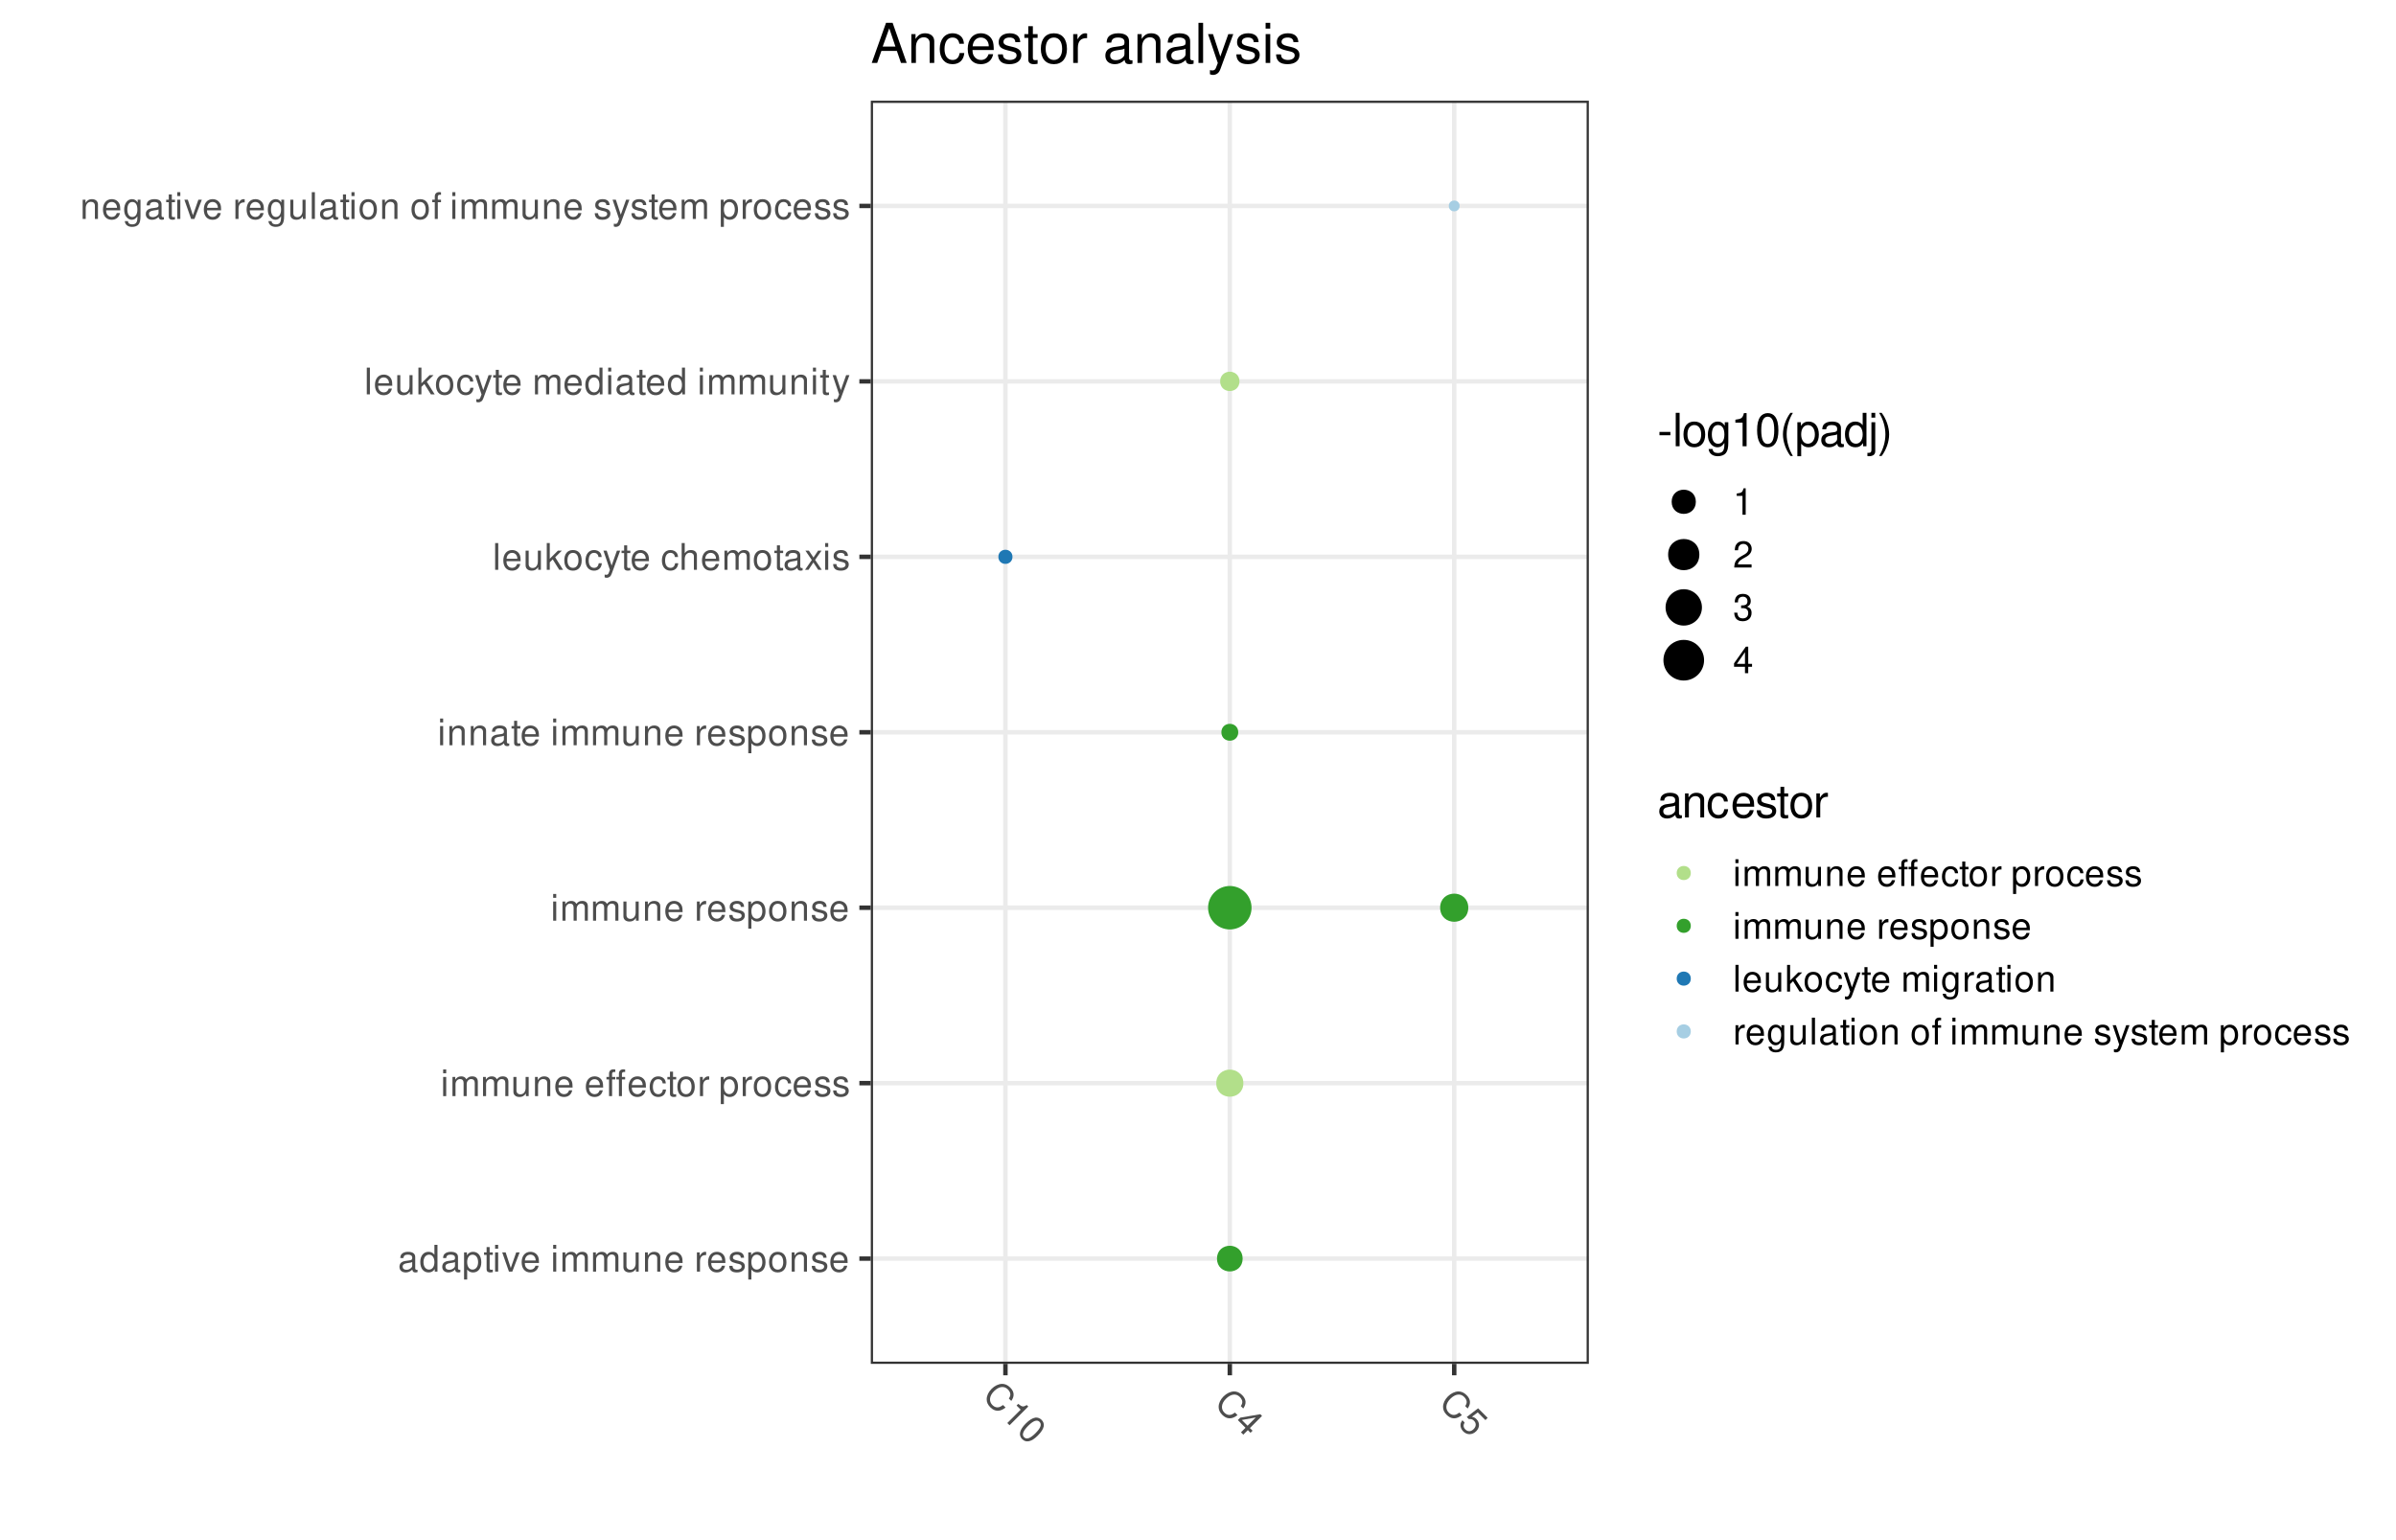 <?xml version="1.0" encoding="UTF-8"?>
<svg xmlns="http://www.w3.org/2000/svg" xmlns:xlink="http://www.w3.org/1999/xlink" width="784pt" height="504pt" viewBox="0 0 784 504" version="1.1">
<defs>
<g>
<symbol overflow="visible" id="glyph0-0">
<path style="stroke:none;" d=""/>
</symbol>
<symbol overflow="visible" id="glyph0-1">
<path style="stroke:none;" d="M 6.422 -0.594 C 6.312 -0.562 6.266 -0.562 6.203 -0.562 C 5.859 -0.562 5.656 -0.75 5.656 -1.062 L 5.656 -4.75 C 5.656 -5.875 4.844 -6.469 3.297 -6.469 C 2.375 -6.469 1.641 -6.203 1.219 -5.734 C 0.922 -5.406 0.797 -5.047 0.781 -4.422 L 1.781 -4.422 C 1.875 -5.203 2.328 -5.547 3.266 -5.547 C 4.172 -5.547 4.672 -5.203 4.672 -4.609 L 4.672 -4.344 C 4.656 -3.906 4.438 -3.75 3.625 -3.641 C 2.203 -3.469 1.984 -3.422 1.609 -3.266 C 0.875 -2.953 0.5 -2.406 0.5 -1.578 C 0.5 -0.438 1.297 0.281 2.562 0.281 C 3.359 0.281 4 0 4.703 -0.641 C 4.781 0 5.094 0.281 5.734 0.281 C 5.953 0.281 6.078 0.25 6.422 0.172 Z M 4.672 -1.984 C 4.672 -1.641 4.578 -1.438 4.266 -1.156 C 3.859 -0.797 3.375 -0.594 2.781 -0.594 C 2 -0.594 1.547 -0.969 1.547 -1.609 C 1.547 -2.266 1.984 -2.609 3.062 -2.766 C 4.125 -2.906 4.328 -2.953 4.672 -3.109 Z M 4.672 -1.984 "/>
</symbol>
<symbol overflow="visible" id="glyph0-2">
<path style="stroke:none;" d="M 5.938 -8.75 L 4.938 -8.75 L 4.938 -5.5 C 4.531 -6.125 3.859 -6.469 3.016 -6.469 C 1.375 -6.469 0.312 -5.156 0.312 -3.156 C 0.312 -1.031 1.344 0.281 3.047 0.281 C 3.906 0.281 4.516 -0.047 5.047 -0.828 L 5.047 0 L 5.938 0 Z M 3.188 -5.531 C 4.266 -5.531 4.938 -4.578 4.938 -3.078 C 4.938 -1.625 4.25 -0.656 3.188 -0.656 C 2.094 -0.656 1.359 -1.625 1.359 -3.094 C 1.359 -4.562 2.094 -5.531 3.188 -5.531 Z M 3.188 -5.531 "/>
</symbol>
<symbol overflow="visible" id="glyph0-3">
<path style="stroke:none;" d="M 0.641 2.609 L 1.656 2.609 L 1.656 -0.656 C 2.188 -0.016 2.766 0.281 3.594 0.281 C 5.219 0.281 6.281 -1.031 6.281 -3.031 C 6.281 -5.141 5.25 -6.469 3.578 -6.469 C 2.719 -6.469 2.047 -6.078 1.578 -5.344 L 1.578 -6.281 L 0.641 -6.281 Z M 3.406 -5.531 C 4.516 -5.531 5.234 -4.562 5.234 -3.062 C 5.234 -1.625 4.5 -0.656 3.406 -0.656 C 2.344 -0.656 1.656 -1.625 1.656 -3.094 C 1.656 -4.578 2.344 -5.531 3.406 -5.531 Z M 3.406 -5.531 "/>
</symbol>
<symbol overflow="visible" id="glyph0-4">
<path style="stroke:none;" d="M 3.047 -6.281 L 2.016 -6.281 L 2.016 -8.016 L 1.016 -8.016 L 1.016 -6.281 L 0.172 -6.281 L 0.172 -5.469 L 1.016 -5.469 L 1.016 -0.719 C 1.016 -0.078 1.453 0.281 2.234 0.281 C 2.5 0.281 2.719 0.25 3.047 0.188 L 3.047 -0.641 C 2.906 -0.609 2.766 -0.594 2.562 -0.594 C 2.141 -0.594 2.016 -0.719 2.016 -1.156 L 2.016 -5.469 L 3.047 -5.469 Z M 3.047 -6.281 "/>
</symbol>
<symbol overflow="visible" id="glyph0-5">
<path style="stroke:none;" d="M 1.797 -6.281 L 0.797 -6.281 L 0.797 0 L 1.797 0 Z M 1.797 -8.75 L 0.797 -8.75 L 0.797 -7.484 L 1.797 -7.484 Z M 1.797 -8.75 "/>
</symbol>
<symbol overflow="visible" id="glyph0-6">
<path style="stroke:none;" d="M 3.422 0 L 5.828 -6.281 L 4.703 -6.281 L 2.922 -1.188 L 1.25 -6.281 L 0.125 -6.281 L 2.328 0 Z M 3.422 0 "/>
</symbol>
<symbol overflow="visible" id="glyph0-7">
<path style="stroke:none;" d="M 6.156 -2.812 C 6.156 -3.766 6.078 -4.344 5.906 -4.812 C 5.5 -5.844 4.531 -6.469 3.359 -6.469 C 1.609 -6.469 0.484 -5.141 0.484 -3.062 C 0.484 -0.984 1.562 0.281 3.344 0.281 C 4.781 0.281 5.766 -0.547 6.031 -1.906 L 5.016 -1.906 C 4.734 -1.078 4.172 -0.641 3.375 -0.641 C 2.734 -0.641 2.203 -0.938 1.859 -1.469 C 1.625 -1.828 1.531 -2.188 1.531 -2.812 Z M 1.547 -3.625 C 1.625 -4.781 2.344 -5.547 3.344 -5.547 C 4.375 -5.547 5.078 -4.75 5.078 -3.625 Z M 1.547 -3.625 "/>
</symbol>
<symbol overflow="visible" id="glyph0-8">
<path style="stroke:none;" d=""/>
</symbol>
<symbol overflow="visible" id="glyph0-9">
<path style="stroke:none;" d="M 0.844 -6.281 L 0.844 0 L 1.844 0 L 1.844 -3.953 C 1.844 -4.859 2.516 -5.594 3.328 -5.594 C 4.062 -5.594 4.484 -5.141 4.484 -4.328 L 4.484 0 L 5.5 0 L 5.5 -3.953 C 5.5 -4.859 6.156 -5.594 6.969 -5.594 C 7.703 -5.594 8.141 -5.125 8.141 -4.328 L 8.141 0 L 9.141 0 L 9.141 -4.719 C 9.141 -5.844 8.5 -6.469 7.312 -6.469 C 6.484 -6.469 5.969 -6.219 5.391 -5.516 C 5.016 -6.188 4.516 -6.469 3.703 -6.469 C 2.859 -6.469 2.297 -6.156 1.766 -5.406 L 1.766 -6.281 Z M 0.844 -6.281 "/>
</symbol>
<symbol overflow="visible" id="glyph0-10">
<path style="stroke:none;" d="M 5.781 0 L 5.781 -6.281 L 4.781 -6.281 L 4.781 -2.719 C 4.781 -1.438 4.109 -0.594 3.078 -0.594 C 2.281 -0.594 1.781 -1.078 1.781 -1.844 L 1.781 -6.281 L 0.781 -6.281 L 0.781 -1.438 C 0.781 -0.391 1.562 0.281 2.781 0.281 C 3.703 0.281 4.297 -0.047 4.891 -0.875 L 4.891 0 Z M 5.781 0 "/>
</symbol>
<symbol overflow="visible" id="glyph0-11">
<path style="stroke:none;" d="M 0.844 -6.281 L 0.844 0 L 1.844 0 L 1.844 -3.469 C 1.844 -4.75 2.516 -5.594 3.547 -5.594 C 4.344 -5.594 4.844 -5.109 4.844 -4.359 L 4.844 0 L 5.844 0 L 5.844 -4.75 C 5.844 -5.797 5.062 -6.469 3.859 -6.469 C 2.922 -6.469 2.312 -6.109 1.766 -5.234 L 1.766 -6.281 Z M 0.844 -6.281 "/>
</symbol>
<symbol overflow="visible" id="glyph0-12">
<path style="stroke:none;" d="M 0.828 -6.281 L 0.828 0 L 1.844 0 L 1.844 -3.266 C 1.844 -4.781 2.469 -5.453 3.859 -5.406 L 3.859 -6.438 C 3.688 -6.453 3.594 -6.469 3.469 -6.469 C 2.812 -6.469 2.328 -6.078 1.75 -5.141 L 1.75 -6.281 Z M 0.828 -6.281 "/>
</symbol>
<symbol overflow="visible" id="glyph0-13">
<path style="stroke:none;" d="M 5.25 -4.531 C 5.25 -5.766 4.422 -6.469 2.969 -6.469 C 1.516 -6.469 0.562 -5.719 0.562 -4.547 C 0.562 -3.562 1.062 -3.094 2.562 -2.734 L 3.484 -2.516 C 4.188 -2.344 4.469 -2.094 4.469 -1.641 C 4.469 -1.047 3.875 -0.641 3 -0.641 C 2.453 -0.641 2 -0.797 1.75 -1.062 C 1.594 -1.25 1.531 -1.422 1.469 -1.875 L 0.406 -1.875 C 0.453 -0.422 1.266 0.281 2.922 0.281 C 4.5 0.281 5.516 -0.5 5.516 -1.719 C 5.516 -2.656 4.984 -3.172 3.734 -3.469 L 2.766 -3.703 C 1.953 -3.891 1.609 -4.156 1.609 -4.594 C 1.609 -5.188 2.125 -5.547 2.938 -5.547 C 3.75 -5.547 4.172 -5.203 4.203 -4.531 Z M 5.25 -4.531 "/>
</symbol>
<symbol overflow="visible" id="glyph0-14">
<path style="stroke:none;" d="M 3.266 -6.469 C 1.484 -6.469 0.438 -5.203 0.438 -3.094 C 0.438 -0.969 1.484 0.281 3.281 0.281 C 5.047 0.281 6.125 -0.984 6.125 -3.047 C 6.125 -5.234 5.094 -6.469 3.266 -6.469 Z M 3.281 -5.547 C 4.406 -5.547 5.078 -4.625 5.078 -3.062 C 5.078 -1.578 4.375 -0.641 3.281 -0.641 C 2.156 -0.641 1.469 -1.578 1.469 -3.094 C 1.469 -4.625 2.156 -5.547 3.281 -5.547 Z M 3.281 -5.547 "/>
</symbol>
<symbol overflow="visible" id="glyph0-15">
<path style="stroke:none;" d="M 3.125 -6.281 L 2.078 -6.281 L 2.078 -7.266 C 2.078 -7.688 2.297 -7.906 2.766 -7.906 C 2.859 -7.906 2.891 -7.906 3.125 -7.891 L 3.125 -8.719 C 2.891 -8.766 2.766 -8.781 2.562 -8.781 C 1.625 -8.781 1.078 -8.25 1.078 -7.359 L 1.078 -6.281 L 0.234 -6.281 L 0.234 -5.469 L 1.078 -5.469 L 1.078 0 L 2.078 0 L 2.078 -5.469 L 3.125 -5.469 Z M 6.344 -6.281 L 5.297 -6.281 L 5.297 -7.266 C 5.297 -7.688 5.531 -7.906 6 -7.906 C 6.078 -7.906 6.125 -7.906 6.344 -7.891 L 6.344 -8.719 C 6.125 -8.766 5.984 -8.781 5.781 -8.781 C 4.859 -8.781 4.312 -8.25 4.312 -7.359 L 4.312 -6.281 L 3.469 -6.281 L 3.469 -5.469 L 4.312 -5.469 L 4.312 0 L 5.297 0 L 5.297 -5.469 L 6.344 -5.469 Z M 6.344 -6.281 "/>
</symbol>
<symbol overflow="visible" id="glyph0-16">
<path style="stroke:none;" d="M 5.656 -4.172 C 5.609 -4.781 5.469 -5.188 5.234 -5.531 C 4.797 -6.125 4.047 -6.469 3.172 -6.469 C 1.469 -6.469 0.375 -5.125 0.375 -3.031 C 0.375 -1.016 1.453 0.281 3.156 0.281 C 4.656 0.281 5.609 -0.625 5.719 -2.156 L 4.719 -2.156 C 4.547 -1.156 4.031 -0.641 3.188 -0.641 C 2.078 -0.641 1.422 -1.547 1.422 -3.031 C 1.422 -4.609 2.062 -5.547 3.156 -5.547 C 4 -5.547 4.531 -5.047 4.641 -4.172 Z M 5.656 -4.172 "/>
</symbol>
<symbol overflow="visible" id="glyph0-17">
<path style="stroke:none;" d="M 1.828 -8.75 L 0.812 -8.75 L 0.812 0 L 1.828 0 Z M 1.828 -8.75 "/>
</symbol>
<symbol overflow="visible" id="glyph0-18">
<path style="stroke:none;" d="M 1.688 -8.75 L 0.703 -8.75 L 0.703 0 L 1.688 0 L 1.688 -2.453 L 2.656 -3.406 L 4.781 0 L 6.031 0 L 3.453 -4.109 L 5.641 -6.281 L 4.359 -6.281 L 1.688 -3.625 Z M 1.688 -8.75 "/>
</symbol>
<symbol overflow="visible" id="glyph0-19">
<path style="stroke:none;" d="M 4.656 -6.281 L 2.922 -1.391 L 1.312 -6.281 L 0.234 -6.281 L 2.359 0.031 L 1.984 1.016 C 1.812 1.469 1.594 1.625 1.172 1.625 C 1.016 1.625 0.859 1.609 0.641 1.562 L 0.641 2.453 C 0.859 2.562 1.062 2.609 1.312 2.609 C 1.641 2.609 1.984 2.516 2.25 2.312 C 2.562 2.094 2.75 1.828 2.938 1.312 L 5.734 -6.281 Z M 4.656 -6.281 "/>
</symbol>
<symbol overflow="visible" id="glyph0-20">
<path style="stroke:none;" d="M 0.844 -8.75 L 0.844 0 L 1.844 0 L 1.844 -3.469 C 1.844 -4.75 2.516 -5.594 3.547 -5.594 C 3.875 -5.594 4.188 -5.5 4.422 -5.312 C 4.719 -5.094 4.844 -4.797 4.844 -4.359 L 4.844 0 L 5.828 0 L 5.828 -4.75 C 5.828 -5.812 5.078 -6.469 3.859 -6.469 C 2.969 -6.469 2.422 -6.188 1.844 -5.422 L 1.844 -8.75 Z M 0.844 -8.75 "/>
</symbol>
<symbol overflow="visible" id="glyph0-21">
<path style="stroke:none;" d="M 3.5 -3.25 L 5.609 -6.281 L 4.484 -6.281 L 2.969 -4.016 L 1.469 -6.281 L 0.328 -6.281 L 2.422 -3.203 L 0.203 0 L 1.344 0 L 2.938 -2.406 L 4.516 0 L 5.672 0 Z M 3.5 -3.25 "/>
</symbol>
<symbol overflow="visible" id="glyph0-22">
<path style="stroke:none;" d="M 4.844 -6.281 L 4.844 -5.375 C 4.344 -6.125 3.797 -6.469 3 -6.469 C 1.469 -6.469 0.422 -5.047 0.422 -3.031 C 0.422 -1.984 0.672 -1.219 1.219 -0.578 C 1.688 -0.031 2.281 0.281 2.922 0.281 C 3.688 0.281 4.219 -0.062 4.75 -0.859 L 4.75 -0.531 C 4.75 1.156 4.281 1.781 3.031 1.781 C 2.188 1.781 1.734 1.438 1.641 0.719 L 0.625 0.719 C 0.719 1.891 1.641 2.609 3.016 2.609 C 3.938 2.609 4.703 2.312 5.109 1.812 C 5.594 1.219 5.766 0.438 5.766 -1.031 L 5.766 -6.281 Z M 3.094 -5.547 C 4.156 -5.547 4.75 -4.656 4.75 -3.062 C 4.75 -1.531 4.141 -0.641 3.094 -0.641 C 2.062 -0.641 1.469 -1.547 1.469 -3.094 C 1.469 -4.625 2.062 -5.547 3.094 -5.547 Z M 3.094 -5.547 "/>
</symbol>
<symbol overflow="visible" id="glyph0-23">
<path style="stroke:none;" d="M 3.094 -6.281 L 2.047 -6.281 L 2.047 -7.266 C 2.047 -7.688 2.281 -7.906 2.75 -7.906 C 2.828 -7.906 2.875 -7.906 3.094 -7.891 L 3.094 -8.719 C 2.875 -8.766 2.734 -8.781 2.531 -8.781 C 1.609 -8.781 1.062 -8.25 1.062 -7.359 L 1.062 -6.281 L 0.219 -6.281 L 0.219 -5.469 L 1.062 -5.469 L 1.062 0 L 2.047 0 L 2.047 -5.469 L 3.094 -5.469 Z M 3.094 -6.281 "/>
</symbol>
<symbol overflow="visible" id="glyph0-24">
<path style="stroke:none;" d="M 3.109 -6.188 L 3.109 0 L 4.156 0 L 4.156 -8.672 L 3.469 -8.672 C 3.094 -7.344 2.859 -7.156 1.219 -6.953 L 1.219 -6.188 Z M 3.109 -6.188 "/>
</symbol>
<symbol overflow="visible" id="glyph0-25">
<path style="stroke:none;" d="M 6.078 -1.047 L 1.594 -1.047 C 1.703 -1.766 2.094 -2.219 3.125 -2.859 L 4.328 -3.531 C 5.516 -4.188 6.125 -5.078 6.125 -6.141 C 6.125 -6.859 5.844 -7.531 5.344 -8 C 4.844 -8.453 4.219 -8.672 3.406 -8.672 C 2.328 -8.672 1.531 -8.297 1.062 -7.547 C 0.75 -7.094 0.625 -6.547 0.594 -5.672 L 1.656 -5.672 C 1.688 -6.266 1.766 -6.609 1.906 -6.906 C 2.188 -7.422 2.734 -7.75 3.375 -7.75 C 4.328 -7.75 5.047 -7.062 5.047 -6.125 C 5.047 -5.422 4.656 -4.828 3.906 -4.391 L 2.797 -3.75 C 1.016 -2.719 0.5 -1.906 0.406 -0.016 L 6.078 -0.016 Z M 6.078 -1.047 "/>
</symbol>
<symbol overflow="visible" id="glyph0-26">
<path style="stroke:none;" d="M 2.656 -4 L 3.234 -4 C 4.375 -4 4.984 -3.453 4.984 -2.406 C 4.984 -1.312 4.328 -0.656 3.234 -0.656 C 2.078 -0.656 1.516 -1.25 1.438 -2.516 L 0.391 -2.516 C 0.438 -1.828 0.547 -1.375 0.75 -0.984 C 1.203 -0.141 2.031 0.281 3.188 0.281 C 4.938 0.281 6.078 -0.781 6.078 -2.422 C 6.078 -3.531 5.656 -4.125 4.625 -4.484 C 5.422 -4.812 5.812 -5.406 5.812 -6.281 C 5.812 -7.781 4.844 -8.672 3.234 -8.672 C 1.516 -8.672 0.594 -7.719 0.562 -5.875 L 1.625 -5.875 C 1.625 -6.406 1.688 -6.703 1.812 -6.969 C 2.047 -7.469 2.578 -7.75 3.234 -7.75 C 4.172 -7.75 4.734 -7.188 4.734 -6.25 C 4.734 -5.641 4.531 -5.266 4.062 -5.062 C 3.766 -4.938 3.391 -4.891 2.656 -4.891 Z M 2.656 -4 "/>
</symbol>
<symbol overflow="visible" id="glyph0-27">
<path style="stroke:none;" d="M 3.922 -2.094 L 3.922 0 L 4.984 0 L 4.984 -2.094 L 6.234 -2.094 L 6.234 -3.047 L 4.984 -3.047 L 4.984 -8.672 L 4.203 -8.672 L 0.344 -3.219 L 0.344 -2.094 Z M 3.922 -3.047 L 1.266 -3.047 L 3.922 -6.875 Z M 3.922 -3.047 "/>
</symbol>
<symbol overflow="visible" id="glyph1-0">
<path style="stroke:none;" d=""/>
</symbol>
<symbol overflow="visible" id="glyph1-1">
<path style="stroke:none;" d="M 9.875 1.344 C 11 -0.25 10.859 -1.703 9.516 -3.047 C 8.672 -3.891 7.75 -4.281 6.781 -4.25 C 5.625 -4.188 4.422 -3.609 3.422 -2.609 C 2.406 -1.594 1.844 -0.406 1.828 0.766 C 1.812 1.75 2.188 2.594 3 3.406 C 4.5 4.906 6.188 4.938 8 3.5 L 7.172 2.672 C 6.688 3.031 6.312 3.219 5.953 3.359 C 5.172 3.609 4.359 3.359 3.703 2.703 C 2.484 1.484 2.672 -0.297 4.219 -1.844 C 5.812 -3.438 7.531 -3.656 8.734 -2.453 C 9.234 -1.953 9.562 -1.344 9.562 -0.844 C 9.578 -0.422 9.453 -0.016 9.078 0.547 Z M 9.875 1.344 "/>
</symbol>
<symbol overflow="visible" id="glyph1-2">
<path style="stroke:none;" d="M 6.578 -2.172 L 2.203 2.203 L 2.938 2.938 L 9.062 -3.188 L 8.578 -3.672 C 7.375 -3 7.078 -3.047 5.781 -4.062 L 5.234 -3.516 Z M 6.578 -2.172 "/>
</symbol>
<symbol overflow="visible" id="glyph1-3">
<path style="stroke:none;" d="M 8.453 -3.797 C 7.906 -4.344 7.141 -4.609 6.422 -4.516 C 5.484 -4.359 4.469 -3.75 3.328 -2.609 C 1.25 -0.531 0.828 1.234 2.125 2.531 C 3.406 3.812 5.188 3.406 7.219 1.375 C 8.406 0.188 9.016 -0.797 9.188 -1.75 C 9.297 -2.484 9.031 -3.219 8.453 -3.797 Z M 7.797 -3.141 C 8.609 -2.328 8.188 -1.125 6.516 0.547 C 4.766 2.297 3.578 2.734 2.734 1.891 C 1.953 1.109 2.391 -0.141 4.094 -1.844 C 5.781 -3.531 7 -3.938 7.797 -3.141 Z M 7.797 -3.141 "/>
</symbol>
<symbol overflow="visible" id="glyph1-4">
<path style="stroke:none;" d="M 4.25 1.281 L 2.766 2.766 L 3.531 3.531 L 5.016 2.047 L 5.891 2.922 L 6.562 2.25 L 5.688 1.375 L 9.656 -2.594 L 9.094 -3.156 L 2.531 -2.031 L 1.734 -1.234 Z M 4.922 0.609 L 3.047 -1.266 L 7.625 -2.094 Z M 4.922 0.609 "/>
</symbol>
<symbol overflow="visible" id="glyph1-5">
<path style="stroke:none;" d="M 10.062 -1.969 L 6.938 -5.094 L 3.219 -2.25 L 3.906 -1.562 C 4.672 -1.641 5.109 -1.484 5.578 -1.016 C 6.391 -0.203 6.344 0.844 5.453 1.734 C 4.594 2.594 3.562 2.625 2.75 1.812 C 2.094 1.156 2.016 0.422 2.516 -0.453 L 1.781 -1.188 C 1.375 -0.594 1.234 -0.266 1.188 0.125 C 1.062 0.938 1.406 1.812 2.078 2.484 C 3.297 3.703 5.047 3.672 6.312 2.406 C 7.516 1.203 7.531 -0.406 6.375 -1.562 C 5.953 -1.984 5.5 -2.219 4.906 -2.312 L 6.812 -3.75 L 9.328 -1.234 Z M 10.062 -1.969 "/>
</symbol>
<symbol overflow="visible" id="glyph2-0">
<path style="stroke:none;" d=""/>
</symbol>
<symbol overflow="visible" id="glyph2-1">
<path style="stroke:none;" d="M 4.266 -4.688 L 0.688 -4.688 L 0.688 -3.594 L 4.266 -3.594 Z M 4.266 -4.688 "/>
</symbol>
<symbol overflow="visible" id="glyph2-2">
<path style="stroke:none;" d="M 2.281 -10.938 L 1.016 -10.938 L 1.016 0 L 2.281 0 Z M 2.281 -10.938 "/>
</symbol>
<symbol overflow="visible" id="glyph2-3">
<path style="stroke:none;" d="M 4.078 -8.078 C 1.859 -8.078 0.547 -6.516 0.547 -3.875 C 0.547 -1.219 1.859 0.344 4.094 0.344 C 6.312 0.344 7.656 -1.234 7.656 -3.812 C 7.656 -6.547 6.359 -8.078 4.078 -8.078 Z M 4.094 -6.938 C 5.5 -6.938 6.344 -5.781 6.344 -3.828 C 6.344 -1.969 5.469 -0.812 4.094 -0.812 C 2.703 -0.812 1.844 -1.969 1.844 -3.875 C 1.844 -5.781 2.703 -6.938 4.094 -6.938 Z M 4.094 -6.938 "/>
</symbol>
<symbol overflow="visible" id="glyph2-4">
<path style="stroke:none;" d="M 6.062 -7.859 L 6.062 -6.719 C 5.438 -7.672 4.734 -8.078 3.75 -8.078 C 1.844 -8.078 0.531 -6.312 0.531 -3.797 C 0.531 -2.469 0.844 -1.516 1.516 -0.719 C 2.094 -0.031 2.844 0.344 3.656 0.344 C 4.609 0.344 5.281 -0.078 5.938 -1.062 L 5.938 -0.656 C 5.938 1.438 5.359 2.219 3.797 2.219 C 2.734 2.219 2.172 1.797 2.062 0.906 L 0.781 0.906 C 0.906 2.359 2.062 3.266 3.766 3.266 C 4.922 3.266 5.875 2.891 6.391 2.266 C 6.984 1.531 7.219 0.562 7.219 -1.297 L 7.219 -7.859 Z M 3.875 -6.938 C 5.188 -6.938 5.938 -5.812 5.938 -3.828 C 5.938 -1.922 5.172 -0.812 3.875 -0.812 C 2.578 -0.812 1.828 -1.938 1.828 -3.875 C 1.828 -5.797 2.578 -6.938 3.875 -6.938 Z M 3.875 -6.938 "/>
</symbol>
<symbol overflow="visible" id="glyph2-5">
<path style="stroke:none;" d="M 3.891 -7.719 L 3.891 0 L 5.203 0 L 5.203 -10.844 L 4.328 -10.844 C 3.875 -9.188 3.562 -8.953 1.531 -8.688 L 1.531 -7.719 Z M 3.891 -7.719 "/>
</symbol>
<symbol overflow="visible" id="glyph2-6">
<path style="stroke:none;" d="M 4.125 -10.844 C 3.141 -10.844 2.234 -10.391 1.688 -9.656 C 0.984 -8.703 0.641 -7.266 0.641 -5.25 C 0.641 -1.594 1.844 0.344 4.125 0.344 C 6.375 0.344 7.609 -1.594 7.609 -5.156 C 7.609 -7.266 7.281 -8.672 6.562 -9.656 C 6.016 -10.406 5.125 -10.844 4.125 -10.844 Z M 4.125 -9.672 C 5.547 -9.672 6.25 -8.219 6.25 -5.281 C 6.25 -2.188 5.562 -0.75 4.094 -0.75 C 2.703 -0.75 2 -2.25 2 -5.234 C 2 -8.219 2.703 -9.672 4.125 -9.672 Z M 4.125 -9.672 "/>
</symbol>
<symbol overflow="visible" id="glyph2-7">
<path style="stroke:none;" d="M 3.547 -10.938 C 2.047 -8.969 1.094 -6.234 1.094 -3.891 C 1.094 -1.516 2.047 1.219 3.547 3.188 L 4.359 3.188 C 3.047 1.031 2.312 -1.484 2.312 -3.891 C 2.312 -6.266 3.047 -8.812 4.359 -10.938 Z M 3.547 -10.938 "/>
</symbol>
<symbol overflow="visible" id="glyph2-8">
<path style="stroke:none;" d="M 0.812 3.266 L 2.062 3.266 L 2.062 -0.828 C 2.734 -0.016 3.469 0.344 4.484 0.344 C 6.531 0.344 7.844 -1.297 7.844 -3.797 C 7.844 -6.438 6.562 -8.078 4.469 -8.078 C 3.406 -8.078 2.547 -7.609 1.969 -6.672 L 1.969 -7.859 L 0.812 -7.859 Z M 4.266 -6.922 C 5.641 -6.922 6.547 -5.703 6.547 -3.828 C 6.547 -2.047 5.625 -0.828 4.266 -0.828 C 2.922 -0.828 2.062 -2.031 2.062 -3.875 C 2.062 -5.719 2.922 -6.922 4.266 -6.922 Z M 4.266 -6.922 "/>
</symbol>
<symbol overflow="visible" id="glyph2-9">
<path style="stroke:none;" d="M 8.031 -0.734 C 7.891 -0.703 7.828 -0.703 7.75 -0.703 C 7.312 -0.703 7.078 -0.938 7.078 -1.312 L 7.078 -5.938 C 7.078 -7.328 6.062 -8.078 4.125 -8.078 C 2.969 -8.078 2.062 -7.75 1.516 -7.172 C 1.156 -6.766 1 -6.312 0.969 -5.531 L 2.234 -5.531 C 2.344 -6.5 2.906 -6.938 4.078 -6.938 C 5.219 -6.938 5.828 -6.516 5.828 -5.766 L 5.828 -5.438 C 5.812 -4.891 5.547 -4.688 4.531 -4.562 C 2.766 -4.328 2.484 -4.281 2.016 -4.078 C 1.094 -3.688 0.625 -3 0.625 -1.984 C 0.625 -0.562 1.625 0.344 3.203 0.344 C 4.203 0.344 5 0 5.875 -0.812 C 5.969 0 6.359 0.344 7.172 0.344 C 7.438 0.344 7.609 0.312 8.031 0.203 Z M 5.828 -2.469 C 5.828 -2.062 5.719 -1.797 5.344 -1.453 C 4.828 -0.984 4.219 -0.75 3.484 -0.75 C 2.5 -0.75 1.938 -1.219 1.938 -2.016 C 1.938 -2.828 2.469 -3.25 3.828 -3.453 C 5.156 -3.625 5.422 -3.688 5.828 -3.891 Z M 5.828 -2.469 "/>
</symbol>
<symbol overflow="visible" id="glyph2-10">
<path style="stroke:none;" d="M 7.422 -10.938 L 6.188 -10.938 L 6.188 -6.875 C 5.656 -7.672 4.812 -8.078 3.766 -8.078 C 1.719 -8.078 0.391 -6.453 0.391 -3.938 C 0.391 -1.297 1.688 0.344 3.812 0.344 C 4.891 0.344 5.641 -0.062 6.312 -1.031 L 6.312 0 L 7.422 0 Z M 3.969 -6.922 C 5.328 -6.922 6.188 -5.734 6.188 -3.844 C 6.188 -2.031 5.312 -0.828 3.984 -0.828 C 2.609 -0.828 1.688 -2.047 1.688 -3.875 C 1.688 -5.703 2.609 -6.922 3.969 -6.922 Z M 3.969 -6.922 "/>
</symbol>
<symbol overflow="visible" id="glyph2-11">
<path style="stroke:none;" d="M 1.047 -7.859 L 1.047 1.141 C 1.047 1.922 0.812 2.172 0.031 2.172 C -0.062 2.172 -0.109 2.172 -0.266 2.156 L -0.266 3.219 C -0.125 3.25 -0.047 3.266 0.156 3.266 C 1.562 3.266 2.297 2.719 2.297 1.641 L 2.297 -7.859 Z M 2.297 -10.938 L 1.047 -10.938 L 1.047 -9.359 L 2.297 -9.359 Z M 2.297 -10.938 "/>
</symbol>
<symbol overflow="visible" id="glyph2-12">
<path style="stroke:none;" d="M 1.391 3.188 C 2.891 1.219 3.844 -1.516 3.844 -3.875 C 3.844 -6.234 2.891 -8.969 1.391 -10.938 L 0.562 -10.938 C 1.891 -8.797 2.625 -6.266 2.625 -3.875 C 2.625 -1.484 1.891 1.047 0.562 3.188 Z M 1.391 3.188 "/>
</symbol>
<symbol overflow="visible" id="glyph2-13">
<path style="stroke:none;" d="M 1.047 -7.859 L 1.047 0 L 2.312 0 L 2.312 -4.328 C 2.312 -5.938 3.156 -6.984 4.438 -6.984 C 5.438 -6.984 6.062 -6.391 6.062 -5.438 L 6.062 0 L 7.312 0 L 7.312 -5.938 C 7.312 -7.25 6.328 -8.078 4.812 -8.078 C 3.641 -8.078 2.891 -7.641 2.203 -6.547 L 2.203 -7.859 Z M 1.047 -7.859 "/>
</symbol>
<symbol overflow="visible" id="glyph2-14">
<path style="stroke:none;" d="M 7.062 -5.219 C 7 -5.984 6.844 -6.484 6.547 -6.922 C 6 -7.656 5.062 -8.078 3.953 -8.078 C 1.828 -8.078 0.469 -6.406 0.469 -3.797 C 0.469 -1.266 1.812 0.344 3.938 0.344 C 5.812 0.344 7 -0.781 7.156 -2.703 L 5.891 -2.703 C 5.688 -1.438 5.047 -0.812 3.969 -0.812 C 2.594 -0.812 1.766 -1.938 1.766 -3.797 C 1.766 -5.766 2.578 -6.938 3.938 -6.938 C 5 -6.938 5.656 -6.312 5.812 -5.219 Z M 7.062 -5.219 "/>
</symbol>
<symbol overflow="visible" id="glyph2-15">
<path style="stroke:none;" d="M 7.688 -3.516 C 7.688 -4.703 7.609 -5.438 7.375 -6.016 C 6.875 -7.312 5.672 -8.078 4.203 -8.078 C 2.016 -8.078 0.594 -6.422 0.594 -3.828 C 0.594 -1.234 1.953 0.344 4.172 0.344 C 5.969 0.344 7.219 -0.672 7.531 -2.391 L 6.266 -2.391 C 5.922 -1.344 5.219 -0.812 4.219 -0.812 C 3.422 -0.812 2.75 -1.172 2.328 -1.828 C 2.031 -2.281 1.922 -2.734 1.906 -3.516 Z M 1.938 -4.531 C 2.047 -5.984 2.922 -6.938 4.188 -6.938 C 5.453 -6.938 6.344 -5.938 6.344 -4.531 Z M 1.938 -4.531 "/>
</symbol>
<symbol overflow="visible" id="glyph2-16">
<path style="stroke:none;" d="M 6.562 -5.672 C 6.562 -7.219 5.531 -8.078 3.719 -8.078 C 1.891 -8.078 0.703 -7.141 0.703 -5.688 C 0.703 -4.453 1.328 -3.875 3.188 -3.422 L 4.359 -3.141 C 5.234 -2.922 5.578 -2.609 5.578 -2.062 C 5.578 -1.312 4.844 -0.812 3.75 -0.812 C 3.078 -0.812 2.5 -1 2.188 -1.328 C 2 -1.562 1.906 -1.781 1.828 -2.344 L 0.516 -2.344 C 0.562 -0.531 1.594 0.344 3.641 0.344 C 5.625 0.344 6.891 -0.625 6.891 -2.141 C 6.891 -3.312 6.219 -3.953 4.672 -4.328 L 3.469 -4.625 C 2.438 -4.859 2.016 -5.188 2.016 -5.75 C 2.016 -6.484 2.656 -6.938 3.672 -6.938 C 4.688 -6.938 5.219 -6.5 5.25 -5.672 Z M 6.562 -5.672 "/>
</symbol>
<symbol overflow="visible" id="glyph2-17">
<path style="stroke:none;" d="M 3.812 -7.859 L 2.516 -7.859 L 2.516 -10.016 L 1.281 -10.016 L 1.281 -7.859 L 0.203 -7.859 L 0.203 -6.844 L 1.281 -6.844 L 1.281 -0.906 C 1.281 -0.094 1.812 0.344 2.797 0.344 C 3.125 0.344 3.391 0.312 3.812 0.234 L 3.812 -0.812 C 3.625 -0.766 3.469 -0.75 3.203 -0.75 C 2.672 -0.75 2.516 -0.906 2.516 -1.453 L 2.516 -6.844 L 3.812 -6.844 Z M 3.812 -7.859 "/>
</symbol>
<symbol overflow="visible" id="glyph2-18">
<path style="stroke:none;" d="M 1.031 -7.859 L 1.031 0 L 2.297 0 L 2.297 -4.078 C 2.312 -5.969 3.094 -6.812 4.812 -6.766 L 4.812 -8.047 C 4.609 -8.062 4.484 -8.078 4.328 -8.078 C 3.531 -8.078 2.906 -7.609 2.188 -6.438 L 2.188 -7.859 Z M 1.031 -7.859 "/>
</symbol>
<symbol overflow="visible" id="glyph3-0">
<path style="stroke:none;" d=""/>
</symbol>
<symbol overflow="visible" id="glyph3-1">
<path style="stroke:none;" d="M 8.531 -3.938 L 9.875 0 L 11.75 0 L 7.141 -13.125 L 4.984 -13.125 L 0.312 0 L 2.094 0 L 3.469 -3.938 Z M 8.062 -5.344 L 3.891 -5.344 L 6.047 -11.328 Z M 8.062 -5.344 "/>
</symbol>
<symbol overflow="visible" id="glyph3-2">
<path style="stroke:none;" d="M 1.266 -9.438 L 1.266 0 L 2.766 0 L 2.766 -5.203 C 2.766 -7.125 3.781 -8.391 5.328 -8.391 C 6.516 -8.391 7.266 -7.672 7.266 -6.531 L 7.266 0 L 8.766 0 L 8.766 -7.125 C 8.766 -8.688 7.594 -9.703 5.781 -9.703 C 4.375 -9.703 3.469 -9.156 2.641 -7.844 L 2.641 -9.438 Z M 1.266 -9.438 "/>
</symbol>
<symbol overflow="visible" id="glyph3-3">
<path style="stroke:none;" d="M 8.484 -6.266 C 8.406 -7.188 8.203 -7.781 7.844 -8.297 C 7.203 -9.188 6.062 -9.703 4.75 -9.703 C 2.203 -9.703 0.562 -7.688 0.562 -4.547 C 0.562 -1.516 2.172 0.406 4.734 0.406 C 6.984 0.406 8.406 -0.938 8.594 -3.234 L 7.078 -3.234 C 6.828 -1.734 6.047 -0.969 4.766 -0.969 C 3.109 -0.969 2.125 -2.328 2.125 -4.547 C 2.125 -6.906 3.094 -8.312 4.734 -8.312 C 6 -8.312 6.781 -7.578 6.969 -6.266 Z M 8.484 -6.266 "/>
</symbol>
<symbol overflow="visible" id="glyph3-4">
<path style="stroke:none;" d="M 9.234 -4.219 C 9.234 -5.656 9.125 -6.516 8.859 -7.219 C 8.25 -8.766 6.797 -9.703 5.047 -9.703 C 2.406 -9.703 0.719 -7.703 0.719 -4.594 C 0.719 -1.469 2.344 0.406 5 0.406 C 7.156 0.406 8.656 -0.812 9.031 -2.859 L 7.531 -2.859 C 7.109 -1.625 6.266 -0.969 5.062 -0.969 C 4.109 -0.969 3.297 -1.406 2.797 -2.203 C 2.438 -2.734 2.297 -3.281 2.281 -4.219 Z M 2.328 -5.438 C 2.453 -7.188 3.516 -8.312 5.016 -8.312 C 6.547 -8.312 7.609 -7.125 7.609 -5.438 Z M 2.328 -5.438 "/>
</symbol>
<symbol overflow="visible" id="glyph3-5">
<path style="stroke:none;" d="M 7.891 -6.797 C 7.859 -8.656 6.641 -9.703 4.469 -9.703 C 2.266 -9.703 0.844 -8.562 0.844 -6.828 C 0.844 -5.344 1.609 -4.641 3.828 -4.109 L 5.234 -3.766 C 6.281 -3.516 6.703 -3.125 6.703 -2.469 C 6.703 -1.562 5.812 -0.969 4.5 -0.969 C 3.688 -0.969 3 -1.203 2.625 -1.609 C 2.391 -1.875 2.281 -2.141 2.203 -2.812 L 0.609 -2.812 C 0.688 -0.625 1.906 0.406 4.375 0.406 C 6.75 0.406 8.266 -0.75 8.266 -2.578 C 8.266 -3.984 7.469 -4.75 5.594 -5.203 L 4.156 -5.547 C 2.938 -5.828 2.406 -6.234 2.406 -6.891 C 2.406 -7.781 3.188 -8.312 4.406 -8.312 C 5.609 -8.312 6.266 -7.797 6.297 -6.797 Z M 7.891 -6.797 "/>
</symbol>
<symbol overflow="visible" id="glyph3-6">
<path style="stroke:none;" d="M 4.578 -9.438 L 3.031 -9.438 L 3.031 -12.031 L 1.531 -12.031 L 1.531 -9.438 L 0.25 -9.438 L 0.25 -8.203 L 1.531 -8.203 L 1.531 -1.078 C 1.531 -0.109 2.172 0.406 3.344 0.406 C 3.75 0.406 4.062 0.375 4.578 0.281 L 4.578 -0.969 C 4.359 -0.922 4.156 -0.906 3.859 -0.906 C 3.203 -0.906 3.031 -1.078 3.031 -1.75 L 3.031 -8.203 L 4.578 -8.203 Z M 4.578 -9.438 "/>
</symbol>
<symbol overflow="visible" id="glyph3-7">
<path style="stroke:none;" d="M 4.891 -9.703 C 2.234 -9.703 0.641 -7.812 0.641 -4.641 C 0.641 -1.453 2.234 0.406 4.906 0.406 C 7.578 0.406 9.188 -1.469 9.188 -4.578 C 9.188 -7.844 7.625 -9.703 4.891 -9.703 Z M 4.906 -8.312 C 6.609 -8.312 7.609 -6.938 7.609 -4.594 C 7.609 -2.359 6.562 -0.969 4.906 -0.969 C 3.234 -0.969 2.219 -2.359 2.219 -4.641 C 2.219 -6.938 3.234 -8.312 4.906 -8.312 Z M 4.906 -8.312 "/>
</symbol>
<symbol overflow="visible" id="glyph3-8">
<path style="stroke:none;" d="M 1.234 -9.438 L 1.234 0 L 2.75 0 L 2.75 -4.891 C 2.766 -7.156 3.703 -8.172 5.781 -8.125 L 5.781 -9.641 C 5.531 -9.688 5.375 -9.703 5.203 -9.703 C 4.234 -9.703 3.484 -9.125 2.625 -7.719 L 2.625 -9.438 Z M 1.234 -9.438 "/>
</symbol>
<symbol overflow="visible" id="glyph3-9">
<path style="stroke:none;" d=""/>
</symbol>
<symbol overflow="visible" id="glyph3-10">
<path style="stroke:none;" d="M 9.625 -0.875 C 9.469 -0.844 9.391 -0.844 9.312 -0.844 C 8.781 -0.844 8.5 -1.109 8.5 -1.578 L 8.5 -7.125 C 8.5 -8.797 7.266 -9.703 4.953 -9.703 C 3.562 -9.703 2.469 -9.312 1.812 -8.609 C 1.391 -8.125 1.203 -7.578 1.172 -6.641 L 2.688 -6.641 C 2.812 -7.797 3.484 -8.312 4.891 -8.312 C 6.266 -8.312 7 -7.812 7 -6.906 L 7 -6.516 C 6.984 -5.875 6.656 -5.641 5.438 -5.469 C 3.312 -5.203 2.984 -5.125 2.406 -4.891 C 1.312 -4.422 0.75 -3.594 0.75 -2.375 C 0.75 -0.672 1.938 0.406 3.859 0.406 C 5.047 0.406 6 0 7.062 -0.969 C 7.156 0 7.625 0.406 8.609 0.406 C 8.922 0.406 9.125 0.375 9.625 0.25 Z M 7 -2.969 C 7 -2.469 6.859 -2.156 6.406 -1.75 C 5.797 -1.188 5.062 -0.906 4.172 -0.906 C 3 -0.906 2.328 -1.453 2.328 -2.406 C 2.328 -3.406 2.969 -3.906 4.594 -4.141 C 6.188 -4.359 6.5 -4.422 7 -4.656 Z M 7 -2.969 "/>
</symbol>
<symbol overflow="visible" id="glyph3-11">
<path style="stroke:none;" d="M 2.734 -13.125 L 1.219 -13.125 L 1.219 0 L 2.734 0 Z M 2.734 -13.125 "/>
</symbol>
<symbol overflow="visible" id="glyph3-12">
<path style="stroke:none;" d="M 6.984 -9.438 L 4.375 -2.094 L 1.969 -9.438 L 0.359 -9.438 L 3.547 0.031 L 2.969 1.531 C 2.719 2.203 2.391 2.453 1.766 2.453 C 1.516 2.453 1.297 2.406 0.969 2.344 L 0.969 3.688 C 1.281 3.859 1.578 3.922 1.984 3.922 C 2.469 3.922 2.984 3.766 3.391 3.469 C 3.859 3.125 4.125 2.734 4.406 1.984 L 8.609 -9.438 Z M 6.984 -9.438 "/>
</symbol>
<symbol overflow="visible" id="glyph3-13">
<path style="stroke:none;" d="M 2.703 -9.438 L 1.203 -9.438 L 1.203 0 L 2.703 0 Z M 2.703 -13.125 L 1.188 -13.125 L 1.188 -11.234 L 2.703 -11.234 Z M 2.703 -13.125 "/>
</symbol>
</g>
<clipPath id="clip1">
  <path d="M 284.934 32.945 L 519.891 32.945 L 519.891 446.32 L 284.934 446.32 Z M 284.934 32.945 "/>
</clipPath>
<clipPath id="clip2">
  <path d="M 284.934 411 L 519.891 411 L 519.891 413 L 284.934 413 Z M 284.934 411 "/>
</clipPath>
<clipPath id="clip3">
  <path d="M 284.934 353 L 519.891 353 L 519.891 356 L 284.934 356 Z M 284.934 353 "/>
</clipPath>
<clipPath id="clip4">
  <path d="M 284.934 296 L 519.891 296 L 519.891 298 L 284.934 298 Z M 284.934 296 "/>
</clipPath>
<clipPath id="clip5">
  <path d="M 284.934 238 L 519.891 238 L 519.891 241 L 284.934 241 Z M 284.934 238 "/>
</clipPath>
<clipPath id="clip6">
  <path d="M 284.934 181 L 519.891 181 L 519.891 183 L 284.934 183 Z M 284.934 181 "/>
</clipPath>
<clipPath id="clip7">
  <path d="M 284.934 124 L 519.891 124 L 519.891 126 L 284.934 126 Z M 284.934 124 "/>
</clipPath>
<clipPath id="clip8">
  <path d="M 284.934 66 L 519.891 66 L 519.891 69 L 284.934 69 Z M 284.934 66 "/>
</clipPath>
<clipPath id="clip9">
  <path d="M 328 32.945 L 330 32.945 L 330 446.32 L 328 446.32 Z M 328 32.945 "/>
</clipPath>
<clipPath id="clip10">
  <path d="M 401 32.945 L 404 32.945 L 404 446.32 L 401 446.32 Z M 401 32.945 "/>
</clipPath>
<clipPath id="clip11">
  <path d="M 475 32.945 L 477 32.945 L 477 446.32 L 475 446.32 Z M 475 32.945 "/>
</clipPath>
<clipPath id="clip12">
  <path d="M 284.934 32.945 L 519.891 32.945 L 519.891 446.32 L 284.934 446.32 Z M 284.934 32.945 "/>
</clipPath>
</defs>
<g id="surface252">
<rect x="0" y="0" width="784" height="504" style="fill:rgb(100%,100%,100%);fill-opacity:1;stroke:none;"/>
<rect x="0" y="0" width="784" height="504" style="fill:rgb(100%,100%,100%);fill-opacity:1;stroke:none;"/>
<path style="fill:none;stroke-width:1.455;stroke-linecap:round;stroke-linejoin:round;stroke:rgb(100%,100%,100%);stroke-opacity:1;stroke-miterlimit:10;" d="M 0 504 L 784 504 L 784 0 L 0 0 Z M 0 504 "/>
<g clip-path="url(#clip1)" clip-rule="nonzero">
<path style=" stroke:none;fill-rule:nonzero;fill:rgb(100%,100%,100%);fill-opacity:1;" d="M 284.934 446.32 L 519.891 446.32 L 519.891 32.945 L 284.934 32.945 Z M 284.934 446.32 "/>
</g>
<g clip-path="url(#clip2)" clip-rule="nonzero">
<path style="fill:none;stroke-width:1.455;stroke-linecap:butt;stroke-linejoin:round;stroke:rgb(92.157%,92.157%,92.157%);stroke-opacity:1;stroke-miterlimit:10;" d="M 284.934 411.871 L 519.887 411.871 "/>
</g>
<g clip-path="url(#clip3)" clip-rule="nonzero">
<path style="fill:none;stroke-width:1.455;stroke-linecap:butt;stroke-linejoin:round;stroke:rgb(92.157%,92.157%,92.157%);stroke-opacity:1;stroke-miterlimit:10;" d="M 284.934 354.457 L 519.887 354.457 "/>
</g>
<g clip-path="url(#clip4)" clip-rule="nonzero">
<path style="fill:none;stroke-width:1.455;stroke-linecap:butt;stroke-linejoin:round;stroke:rgb(92.157%,92.157%,92.157%);stroke-opacity:1;stroke-miterlimit:10;" d="M 284.934 297.043 L 519.887 297.043 "/>
</g>
<g clip-path="url(#clip5)" clip-rule="nonzero">
<path style="fill:none;stroke-width:1.455;stroke-linecap:butt;stroke-linejoin:round;stroke:rgb(92.157%,92.157%,92.157%);stroke-opacity:1;stroke-miterlimit:10;" d="M 284.934 239.633 L 519.887 239.633 "/>
</g>
<g clip-path="url(#clip6)" clip-rule="nonzero">
<path style="fill:none;stroke-width:1.455;stroke-linecap:butt;stroke-linejoin:round;stroke:rgb(92.157%,92.157%,92.157%);stroke-opacity:1;stroke-miterlimit:10;" d="M 284.934 182.219 L 519.887 182.219 "/>
</g>
<g clip-path="url(#clip7)" clip-rule="nonzero">
<path style="fill:none;stroke-width:1.455;stroke-linecap:butt;stroke-linejoin:round;stroke:rgb(92.157%,92.157%,92.157%);stroke-opacity:1;stroke-miterlimit:10;" d="M 284.934 124.805 L 519.887 124.805 "/>
</g>
<g clip-path="url(#clip8)" clip-rule="nonzero">
<path style="fill:none;stroke-width:1.455;stroke-linecap:butt;stroke-linejoin:round;stroke:rgb(92.157%,92.157%,92.157%);stroke-opacity:1;stroke-miterlimit:10;" d="M 284.934 67.391 L 519.887 67.391 "/>
</g>
<g clip-path="url(#clip9)" clip-rule="nonzero">
<path style="fill:none;stroke-width:1.455;stroke-linecap:butt;stroke-linejoin:round;stroke:rgb(92.157%,92.157%,92.157%);stroke-opacity:1;stroke-miterlimit:10;" d="M 328.988 446.32 L 328.988 32.945 "/>
</g>
<g clip-path="url(#clip10)" clip-rule="nonzero">
<path style="fill:none;stroke-width:1.455;stroke-linecap:butt;stroke-linejoin:round;stroke:rgb(92.157%,92.157%,92.157%);stroke-opacity:1;stroke-miterlimit:10;" d="M 402.41 446.32 L 402.41 32.945 "/>
</g>
<g clip-path="url(#clip11)" clip-rule="nonzero">
<path style="fill:none;stroke-width:1.455;stroke-linecap:butt;stroke-linejoin:round;stroke:rgb(92.157%,92.157%,92.157%);stroke-opacity:1;stroke-miterlimit:10;" d="M 475.836 446.32 L 475.836 32.945 "/>
</g>
<path style="fill-rule:nonzero;fill:rgb(69.804%,87.451%,54.118%);fill-opacity:1;stroke-width:0.709;stroke-linecap:round;stroke-linejoin:round;stroke:rgb(69.804%,87.451%,54.118%);stroke-opacity:1;stroke-miterlimit:10;" d="M 406.492 354.457 C 406.492 359.898 398.328 359.898 398.328 354.457 C 398.328 349.016 406.492 349.016 406.492 354.457 "/>
<path style="fill-rule:nonzero;fill:rgb(69.804%,87.451%,54.118%);fill-opacity:1;stroke-width:0.709;stroke-linecap:round;stroke-linejoin:round;stroke:rgb(69.804%,87.451%,54.118%);stroke-opacity:1;stroke-miterlimit:10;" d="M 405.215 124.805 C 405.215 128.547 399.605 128.547 399.605 124.805 C 399.605 121.062 405.215 121.062 405.215 124.805 "/>
<path style="fill-rule:nonzero;fill:rgb(65.098%,80.784%,89.02%);fill-opacity:1;stroke-width:0.709;stroke-linecap:round;stroke-linejoin:round;stroke:rgb(65.098%,80.784%,89.02%);stroke-opacity:1;stroke-miterlimit:10;" d="M 477.254 67.391 C 477.254 69.285 474.414 69.285 474.414 67.391 C 474.414 65.496 477.254 65.496 477.254 67.391 "/>
<path style="fill-rule:nonzero;fill:rgb(20%,62.745%,17.255%);fill-opacity:1;stroke-width:0.709;stroke-linecap:round;stroke-linejoin:round;stroke:rgb(20%,62.745%,17.255%);stroke-opacity:1;stroke-miterlimit:10;" d="M 406.258 411.871 C 406.258 417.004 398.562 417.004 398.562 411.871 C 398.562 406.738 406.258 406.738 406.258 411.871 "/>
<path style="fill-rule:nonzero;fill:rgb(20%,62.745%,17.255%);fill-opacity:1;stroke-width:0.709;stroke-linecap:round;stroke-linejoin:round;stroke:rgb(20%,62.745%,17.255%);stroke-opacity:1;stroke-miterlimit:10;" d="M 409.168 297.043 C 409.168 300.777 406.141 303.801 402.41 303.801 C 398.68 303.801 395.652 300.777 395.652 297.043 C 395.652 293.312 398.68 290.289 402.41 290.289 C 406.141 290.289 409.168 293.312 409.168 297.043 "/>
<path style="fill-rule:nonzero;fill:rgb(20%,62.745%,17.255%);fill-opacity:1;stroke-width:0.709;stroke-linecap:round;stroke-linejoin:round;stroke:rgb(20%,62.745%,17.255%);stroke-opacity:1;stroke-miterlimit:10;" d="M 480.082 297.043 C 480.082 302.707 471.586 302.707 471.586 297.043 C 471.586 291.379 480.082 291.379 480.082 297.043 "/>
<path style="fill-rule:nonzero;fill:rgb(20%,62.745%,17.255%);fill-opacity:1;stroke-width:0.709;stroke-linecap:round;stroke-linejoin:round;stroke:rgb(20%,62.745%,17.255%);stroke-opacity:1;stroke-miterlimit:10;" d="M 404.816 239.633 C 404.816 242.84 400.004 242.84 400.004 239.633 C 400.004 236.422 404.816 236.422 404.816 239.633 "/>
<path style="fill-rule:nonzero;fill:rgb(12.157%,47.059%,70.588%);fill-opacity:1;stroke-width:0.709;stroke-linecap:round;stroke-linejoin:round;stroke:rgb(12.157%,47.059%,70.588%);stroke-opacity:1;stroke-miterlimit:10;" d="M 330.941 182.219 C 330.941 184.824 327.031 184.824 327.031 182.219 C 327.031 179.609 330.941 179.609 330.941 182.219 "/>
<g clip-path="url(#clip12)" clip-rule="nonzero">
<path style="fill:none;stroke-width:1.455;stroke-linecap:round;stroke-linejoin:round;stroke:rgb(20%,20%,20%);stroke-opacity:1;stroke-miterlimit:10;" d="M 284.934 446.32 L 519.891 446.32 L 519.891 32.945 L 284.934 32.945 Z M 284.934 446.32 "/>
</g>
<g style="fill:rgb(30.196%,30.196%,30.196%);fill-opacity:1;">
  <use xlink:href="#glyph0-1" x="130.207" y="416.119"/>
  <use xlink:href="#glyph0-2" x="137.207" y="416.119"/>
  <use xlink:href="#glyph0-1" x="144.207" y="416.119"/>
  <use xlink:href="#glyph0-3" x="151.207" y="416.119"/>
  <use xlink:href="#glyph0-4" x="158.207" y="416.119"/>
  <use xlink:href="#glyph0-5" x="161.207" y="416.119"/>
  <use xlink:href="#glyph0-6" x="164.207" y="416.119"/>
  <use xlink:href="#glyph0-7" x="170.207" y="416.119"/>
  <use xlink:href="#glyph0-8" x="177.207" y="416.119"/>
  <use xlink:href="#glyph0-5" x="180.207" y="416.119"/>
  <use xlink:href="#glyph0-9" x="183.207" y="416.119"/>
  <use xlink:href="#glyph0-9" x="193.207" y="416.119"/>
  <use xlink:href="#glyph0-10" x="203.207" y="416.119"/>
  <use xlink:href="#glyph0-11" x="210.207" y="416.119"/>
  <use xlink:href="#glyph0-7" x="217.207" y="416.119"/>
  <use xlink:href="#glyph0-8" x="224.207" y="416.119"/>
  <use xlink:href="#glyph0-12" x="227.207" y="416.119"/>
  <use xlink:href="#glyph0-7" x="231.207" y="416.119"/>
  <use xlink:href="#glyph0-13" x="238.207" y="416.119"/>
  <use xlink:href="#glyph0-3" x="244.207" y="416.119"/>
  <use xlink:href="#glyph0-14" x="251.207" y="416.119"/>
  <use xlink:href="#glyph0-11" x="258.207" y="416.119"/>
  <use xlink:href="#glyph0-13" x="265.207" y="416.119"/>
  <use xlink:href="#glyph0-7" x="271.207" y="416.119"/>
</g>
<g style="fill:rgb(30.196%,30.196%,30.196%);fill-opacity:1;">
  <use xlink:href="#glyph0-5" x="144.207" y="358.705"/>
  <use xlink:href="#glyph0-9" x="147.207" y="358.705"/>
  <use xlink:href="#glyph0-9" x="157.207" y="358.705"/>
  <use xlink:href="#glyph0-10" x="167.207" y="358.705"/>
  <use xlink:href="#glyph0-11" x="174.207" y="358.705"/>
  <use xlink:href="#glyph0-7" x="181.207" y="358.705"/>
  <use xlink:href="#glyph0-8" x="188.207" y="358.705"/>
  <use xlink:href="#glyph0-7" x="191.207" y="358.705"/>
  <use xlink:href="#glyph0-15" x="198.207" y="358.705"/>
  <use xlink:href="#glyph0-7" x="205.207" y="358.705"/>
  <use xlink:href="#glyph0-16" x="212.207" y="358.705"/>
  <use xlink:href="#glyph0-4" x="218.207" y="358.705"/>
  <use xlink:href="#glyph0-14" x="221.207" y="358.705"/>
  <use xlink:href="#glyph0-12" x="228.207" y="358.705"/>
  <use xlink:href="#glyph0-8" x="232.207" y="358.705"/>
  <use xlink:href="#glyph0-3" x="235.207" y="358.705"/>
  <use xlink:href="#glyph0-12" x="242.207" y="358.705"/>
  <use xlink:href="#glyph0-14" x="246.207" y="358.705"/>
  <use xlink:href="#glyph0-16" x="253.207" y="358.705"/>
  <use xlink:href="#glyph0-7" x="259.207" y="358.705"/>
  <use xlink:href="#glyph0-13" x="266.207" y="358.705"/>
  <use xlink:href="#glyph0-13" x="272.207" y="358.705"/>
</g>
<g style="fill:rgb(30.196%,30.196%,30.196%);fill-opacity:1;">
  <use xlink:href="#glyph0-5" x="180.207" y="301.291"/>
  <use xlink:href="#glyph0-9" x="183.207" y="301.291"/>
  <use xlink:href="#glyph0-9" x="193.207" y="301.291"/>
  <use xlink:href="#glyph0-10" x="203.207" y="301.291"/>
  <use xlink:href="#glyph0-11" x="210.207" y="301.291"/>
  <use xlink:href="#glyph0-7" x="217.207" y="301.291"/>
  <use xlink:href="#glyph0-8" x="224.207" y="301.291"/>
  <use xlink:href="#glyph0-12" x="227.207" y="301.291"/>
  <use xlink:href="#glyph0-7" x="231.207" y="301.291"/>
  <use xlink:href="#glyph0-13" x="238.207" y="301.291"/>
  <use xlink:href="#glyph0-3" x="244.207" y="301.291"/>
  <use xlink:href="#glyph0-14" x="251.207" y="301.291"/>
  <use xlink:href="#glyph0-11" x="258.207" y="301.291"/>
  <use xlink:href="#glyph0-13" x="265.207" y="301.291"/>
  <use xlink:href="#glyph0-7" x="271.207" y="301.291"/>
</g>
<g style="fill:rgb(30.196%,30.196%,30.196%);fill-opacity:1;">
  <use xlink:href="#glyph0-5" x="143.207" y="243.881"/>
  <use xlink:href="#glyph0-11" x="146.207" y="243.881"/>
  <use xlink:href="#glyph0-11" x="153.207" y="243.881"/>
  <use xlink:href="#glyph0-1" x="160.207" y="243.881"/>
  <use xlink:href="#glyph0-4" x="167.207" y="243.881"/>
  <use xlink:href="#glyph0-7" x="170.207" y="243.881"/>
  <use xlink:href="#glyph0-8" x="177.207" y="243.881"/>
  <use xlink:href="#glyph0-5" x="180.207" y="243.881"/>
  <use xlink:href="#glyph0-9" x="183.207" y="243.881"/>
  <use xlink:href="#glyph0-9" x="193.207" y="243.881"/>
  <use xlink:href="#glyph0-10" x="203.207" y="243.881"/>
  <use xlink:href="#glyph0-11" x="210.207" y="243.881"/>
  <use xlink:href="#glyph0-7" x="217.207" y="243.881"/>
  <use xlink:href="#glyph0-8" x="224.207" y="243.881"/>
  <use xlink:href="#glyph0-12" x="227.207" y="243.881"/>
  <use xlink:href="#glyph0-7" x="231.207" y="243.881"/>
  <use xlink:href="#glyph0-13" x="238.207" y="243.881"/>
  <use xlink:href="#glyph0-3" x="244.207" y="243.881"/>
  <use xlink:href="#glyph0-14" x="251.207" y="243.881"/>
  <use xlink:href="#glyph0-11" x="258.207" y="243.881"/>
  <use xlink:href="#glyph0-13" x="265.207" y="243.881"/>
  <use xlink:href="#glyph0-7" x="271.207" y="243.881"/>
</g>
<g style="fill:rgb(30.196%,30.196%,30.196%);fill-opacity:1;">
  <use xlink:href="#glyph0-17" x="161.207" y="186.467"/>
  <use xlink:href="#glyph0-7" x="164.207" y="186.467"/>
  <use xlink:href="#glyph0-10" x="171.207" y="186.467"/>
  <use xlink:href="#glyph0-18" x="178.207" y="186.467"/>
  <use xlink:href="#glyph0-14" x="184.207" y="186.467"/>
  <use xlink:href="#glyph0-16" x="191.207" y="186.467"/>
  <use xlink:href="#glyph0-19" x="197.207" y="186.467"/>
  <use xlink:href="#glyph0-4" x="203.207" y="186.467"/>
  <use xlink:href="#glyph0-7" x="206.207" y="186.467"/>
  <use xlink:href="#glyph0-8" x="213.207" y="186.467"/>
  <use xlink:href="#glyph0-16" x="216.207" y="186.467"/>
  <use xlink:href="#glyph0-20" x="222.207" y="186.467"/>
  <use xlink:href="#glyph0-7" x="229.207" y="186.467"/>
  <use xlink:href="#glyph0-9" x="236.207" y="186.467"/>
  <use xlink:href="#glyph0-14" x="246.207" y="186.467"/>
  <use xlink:href="#glyph0-4" x="253.207" y="186.467"/>
  <use xlink:href="#glyph0-1" x="256.207" y="186.467"/>
  <use xlink:href="#glyph0-21" x="263.207" y="186.467"/>
  <use xlink:href="#glyph0-5" x="269.207" y="186.467"/>
  <use xlink:href="#glyph0-13" x="272.207" y="186.467"/>
</g>
<g style="fill:rgb(30.196%,30.196%,30.196%);fill-opacity:1;">
  <use xlink:href="#glyph0-17" x="119.207" y="129.053"/>
  <use xlink:href="#glyph0-7" x="122.207" y="129.053"/>
  <use xlink:href="#glyph0-10" x="129.207" y="129.053"/>
  <use xlink:href="#glyph0-18" x="136.207" y="129.053"/>
  <use xlink:href="#glyph0-14" x="142.207" y="129.053"/>
  <use xlink:href="#glyph0-16" x="149.207" y="129.053"/>
  <use xlink:href="#glyph0-19" x="155.207" y="129.053"/>
  <use xlink:href="#glyph0-4" x="161.207" y="129.053"/>
  <use xlink:href="#glyph0-7" x="164.207" y="129.053"/>
  <use xlink:href="#glyph0-8" x="171.207" y="129.053"/>
  <use xlink:href="#glyph0-9" x="174.207" y="129.053"/>
  <use xlink:href="#glyph0-7" x="184.207" y="129.053"/>
  <use xlink:href="#glyph0-2" x="191.207" y="129.053"/>
  <use xlink:href="#glyph0-5" x="198.207" y="129.053"/>
  <use xlink:href="#glyph0-1" x="201.207" y="129.053"/>
  <use xlink:href="#glyph0-4" x="208.207" y="129.053"/>
  <use xlink:href="#glyph0-7" x="211.207" y="129.053"/>
  <use xlink:href="#glyph0-2" x="218.207" y="129.053"/>
  <use xlink:href="#glyph0-8" x="225.207" y="129.053"/>
  <use xlink:href="#glyph0-5" x="228.207" y="129.053"/>
  <use xlink:href="#glyph0-9" x="231.207" y="129.053"/>
  <use xlink:href="#glyph0-9" x="241.207" y="129.053"/>
  <use xlink:href="#glyph0-10" x="251.207" y="129.053"/>
  <use xlink:href="#glyph0-11" x="258.207" y="129.053"/>
  <use xlink:href="#glyph0-5" x="265.207" y="129.053"/>
  <use xlink:href="#glyph0-4" x="268.207" y="129.053"/>
  <use xlink:href="#glyph0-19" x="272.207" y="129.053"/>
</g>
<g style="fill:rgb(30.196%,30.196%,30.196%);fill-opacity:1;">
  <use xlink:href="#glyph0-11" x="26.207" y="71.639"/>
  <use xlink:href="#glyph0-7" x="33.207" y="71.639"/>
  <use xlink:href="#glyph0-22" x="40.207" y="71.639"/>
  <use xlink:href="#glyph0-1" x="47.207" y="71.639"/>
  <use xlink:href="#glyph0-4" x="54.207" y="71.639"/>
  <use xlink:href="#glyph0-5" x="57.207" y="71.639"/>
  <use xlink:href="#glyph0-6" x="60.207" y="71.639"/>
  <use xlink:href="#glyph0-7" x="66.207" y="71.639"/>
  <use xlink:href="#glyph0-8" x="73.207" y="71.639"/>
  <use xlink:href="#glyph0-12" x="76.207" y="71.639"/>
  <use xlink:href="#glyph0-7" x="80.207" y="71.639"/>
  <use xlink:href="#glyph0-22" x="87.207" y="71.639"/>
  <use xlink:href="#glyph0-10" x="94.207" y="71.639"/>
  <use xlink:href="#glyph0-17" x="101.207" y="71.639"/>
  <use xlink:href="#glyph0-1" x="104.207" y="71.639"/>
  <use xlink:href="#glyph0-4" x="111.207" y="71.639"/>
  <use xlink:href="#glyph0-5" x="114.207" y="71.639"/>
  <use xlink:href="#glyph0-14" x="117.207" y="71.639"/>
  <use xlink:href="#glyph0-11" x="124.207" y="71.639"/>
  <use xlink:href="#glyph0-8" x="131.207" y="71.639"/>
  <use xlink:href="#glyph0-14" x="134.207" y="71.639"/>
  <use xlink:href="#glyph0-23" x="141.207" y="71.639"/>
  <use xlink:href="#glyph0-8" x="144.207" y="71.639"/>
  <use xlink:href="#glyph0-5" x="147.207" y="71.639"/>
  <use xlink:href="#glyph0-9" x="150.207" y="71.639"/>
  <use xlink:href="#glyph0-9" x="160.207" y="71.639"/>
  <use xlink:href="#glyph0-10" x="170.207" y="71.639"/>
  <use xlink:href="#glyph0-11" x="177.207" y="71.639"/>
  <use xlink:href="#glyph0-7" x="184.207" y="71.639"/>
  <use xlink:href="#glyph0-8" x="191.207" y="71.639"/>
  <use xlink:href="#glyph0-13" x="194.207" y="71.639"/>
  <use xlink:href="#glyph0-19" x="200.207" y="71.639"/>
  <use xlink:href="#glyph0-13" x="206.207" y="71.639"/>
  <use xlink:href="#glyph0-4" x="212.207" y="71.639"/>
  <use xlink:href="#glyph0-7" x="215.207" y="71.639"/>
  <use xlink:href="#glyph0-9" x="222.207" y="71.639"/>
  <use xlink:href="#glyph0-8" x="232.207" y="71.639"/>
  <use xlink:href="#glyph0-3" x="235.207" y="71.639"/>
  <use xlink:href="#glyph0-12" x="242.207" y="71.639"/>
  <use xlink:href="#glyph0-14" x="246.207" y="71.639"/>
  <use xlink:href="#glyph0-16" x="253.207" y="71.639"/>
  <use xlink:href="#glyph0-7" x="259.207" y="71.639"/>
  <use xlink:href="#glyph0-13" x="266.207" y="71.639"/>
  <use xlink:href="#glyph0-13" x="272.207" y="71.639"/>
</g>
<path style="fill:none;stroke-width:1.455;stroke-linecap:butt;stroke-linejoin:round;stroke:rgb(20%,20%,20%);stroke-opacity:1;stroke-miterlimit:10;" d="M 281.195 411.871 L 284.934 411.871 "/>
<path style="fill:none;stroke-width:1.455;stroke-linecap:butt;stroke-linejoin:round;stroke:rgb(20%,20%,20%);stroke-opacity:1;stroke-miterlimit:10;" d="M 281.195 354.457 L 284.934 354.457 "/>
<path style="fill:none;stroke-width:1.455;stroke-linecap:butt;stroke-linejoin:round;stroke:rgb(20%,20%,20%);stroke-opacity:1;stroke-miterlimit:10;" d="M 281.195 297.043 L 284.934 297.043 "/>
<path style="fill:none;stroke-width:1.455;stroke-linecap:butt;stroke-linejoin:round;stroke:rgb(20%,20%,20%);stroke-opacity:1;stroke-miterlimit:10;" d="M 281.195 239.633 L 284.934 239.633 "/>
<path style="fill:none;stroke-width:1.455;stroke-linecap:butt;stroke-linejoin:round;stroke:rgb(20%,20%,20%);stroke-opacity:1;stroke-miterlimit:10;" d="M 281.195 182.219 L 284.934 182.219 "/>
<path style="fill:none;stroke-width:1.455;stroke-linecap:butt;stroke-linejoin:round;stroke:rgb(20%,20%,20%);stroke-opacity:1;stroke-miterlimit:10;" d="M 281.195 124.805 L 284.934 124.805 "/>
<path style="fill:none;stroke-width:1.455;stroke-linecap:butt;stroke-linejoin:round;stroke:rgb(20%,20%,20%);stroke-opacity:1;stroke-miterlimit:10;" d="M 281.195 67.391 L 284.934 67.391 "/>
<path style="fill:none;stroke-width:1.455;stroke-linecap:butt;stroke-linejoin:round;stroke:rgb(20%,20%,20%);stroke-opacity:1;stroke-miterlimit:10;" d="M 328.988 450.055 L 328.988 446.32 "/>
<path style="fill:none;stroke-width:1.455;stroke-linecap:butt;stroke-linejoin:round;stroke:rgb(20%,20%,20%);stroke-opacity:1;stroke-miterlimit:10;" d="M 402.41 450.055 L 402.41 446.32 "/>
<path style="fill:none;stroke-width:1.455;stroke-linecap:butt;stroke-linejoin:round;stroke:rgb(20%,20%,20%);stroke-opacity:1;stroke-miterlimit:10;" d="M 475.836 450.055 L 475.836 446.32 "/>
<g style="fill:rgb(30.196%,30.196%,30.196%);fill-opacity:1;">
  <use xlink:href="#glyph1-1" x="321.033" y="457.108"/>
  <use xlink:href="#glyph1-2" x="327.397" y="463.472"/>
  <use xlink:href="#glyph1-3" x="332.347" y="468.421"/>
</g>
<g style="fill:rgb(30.196%,30.196%,30.196%);fill-opacity:1;">
  <use xlink:href="#glyph1-1" x="396.931" y="459.584"/>
  <use xlink:href="#glyph1-4" x="403.295" y="465.948"/>
</g>
<g style="fill:rgb(30.196%,30.196%,30.196%);fill-opacity:1;">
  <use xlink:href="#glyph1-1" x="470.357" y="459.584"/>
  <use xlink:href="#glyph1-5" x="476.721" y="465.948"/>
</g>
<path style=" stroke:none;fill-rule:nonzero;fill:rgb(100%,100%,100%);fill-opacity:1;" d="M 534.832 232.16 L 626.777 232.16 L 626.777 125.625 L 534.832 125.625 Z M 534.832 232.16 "/>
<g style="fill:rgb(0%,0%,0%);fill-opacity:1;">
  <use xlink:href="#glyph2-1" x="542.305" y="146.028"/>
  <use xlink:href="#glyph2-2" x="547.305" y="146.028"/>
  <use xlink:href="#glyph2-3" x="550.305" y="146.028"/>
  <use xlink:href="#glyph2-4" x="558.305" y="146.028"/>
  <use xlink:href="#glyph2-5" x="566.305" y="146.028"/>
  <use xlink:href="#glyph2-6" x="574.305" y="146.028"/>
  <use xlink:href="#glyph2-7" x="582.305" y="146.028"/>
  <use xlink:href="#glyph2-8" x="587.305" y="146.028"/>
  <use xlink:href="#glyph2-9" x="595.305" y="146.028"/>
  <use xlink:href="#glyph2-10" x="603.305" y="146.028"/>
  <use xlink:href="#glyph2-11" x="611.305" y="146.028"/>
  <use xlink:href="#glyph2-12" x="614.305" y="146.028"/>
</g>
<path style=" stroke:none;fill-rule:nonzero;fill:rgb(100%,100%,100%);fill-opacity:1;" d="M 542.305 172.848 L 559.586 172.848 L 559.586 155.566 L 542.305 155.566 Z M 542.305 172.848 "/>
<path style="fill-rule:nonzero;fill:rgb(0%,0%,0%);fill-opacity:1;stroke-width:0.709;stroke-linecap:round;stroke-linejoin:round;stroke:rgb(0%,0%,0%);stroke-opacity:1;stroke-miterlimit:10;" d="M 554.547 164.207 C 554.547 169.012 547.34 169.012 547.34 164.207 C 547.34 159.402 554.547 159.402 554.547 164.207 "/>
<path style=" stroke:none;fill-rule:nonzero;fill:rgb(100%,100%,100%);fill-opacity:1;" d="M 542.305 190.129 L 559.586 190.129 L 559.586 172.848 L 542.305 172.848 Z M 542.305 190.129 "/>
<path style="fill-rule:nonzero;fill:rgb(0%,0%,0%);fill-opacity:1;stroke-width:0.709;stroke-linecap:round;stroke-linejoin:round;stroke:rgb(0%,0%,0%);stroke-opacity:1;stroke-miterlimit:10;" d="M 555.695 181.488 C 555.695 187.824 546.191 187.824 546.191 181.488 C 546.191 175.152 555.695 175.152 555.695 181.488 "/>
<path style=" stroke:none;fill-rule:nonzero;fill:rgb(100%,100%,100%);fill-opacity:1;" d="M 542.305 207.406 L 559.586 207.406 L 559.586 190.125 L 542.305 190.125 Z M 542.305 207.406 "/>
<path style="fill-rule:nonzero;fill:rgb(0%,0%,0%);fill-opacity:1;stroke-width:0.709;stroke-linecap:round;stroke-linejoin:round;stroke:rgb(0%,0%,0%);stroke-opacity:1;stroke-miterlimit:10;" d="M 556.539 198.766 C 556.539 201.859 554.035 204.363 550.945 204.363 C 547.855 204.363 545.348 201.859 545.348 198.766 C 545.348 195.676 547.855 193.172 550.945 193.172 C 554.035 193.172 556.539 195.676 556.539 198.766 "/>
<path style=" stroke:none;fill-rule:nonzero;fill:rgb(100%,100%,100%);fill-opacity:1;" d="M 542.305 224.688 L 559.586 224.688 L 559.586 207.406 L 542.305 207.406 Z M 542.305 224.688 "/>
<path style="fill-rule:nonzero;fill:rgb(0%,0%,0%);fill-opacity:1;stroke-width:0.709;stroke-linecap:round;stroke-linejoin:round;stroke:rgb(0%,0%,0%);stroke-opacity:1;stroke-miterlimit:10;" d="M 557.238 216.047 C 557.238 219.523 554.422 222.344 550.945 222.344 C 547.469 222.344 544.648 219.523 544.648 216.047 C 544.648 212.57 547.469 209.754 550.945 209.754 C 554.422 209.754 557.238 212.57 557.238 216.047 "/>
<g style="fill:rgb(0%,0%,0%);fill-opacity:1;">
  <use xlink:href="#glyph0-24" x="567.055" y="168.455"/>
</g>
<g style="fill:rgb(0%,0%,0%);fill-opacity:1;">
  <use xlink:href="#glyph0-25" x="567.055" y="185.736"/>
</g>
<g style="fill:rgb(0%,0%,0%);fill-opacity:1;">
  <use xlink:href="#glyph0-26" x="567.055" y="203.014"/>
</g>
<g style="fill:rgb(0%,0%,0%);fill-opacity:1;">
  <use xlink:href="#glyph0-27" x="567.055" y="220.295"/>
</g>
<path style=" stroke:none;fill-rule:nonzero;fill:rgb(100%,100%,100%);fill-opacity:1;" d="M 534.832 353.641 L 776.527 353.641 L 776.527 247.105 L 534.832 247.105 Z M 534.832 353.641 "/>
<g style="fill:rgb(0%,0%,0%);fill-opacity:1;">
  <use xlink:href="#glyph2-9" x="542.305" y="267.509"/>
  <use xlink:href="#glyph2-13" x="550.305" y="267.509"/>
  <use xlink:href="#glyph2-14" x="558.305" y="267.509"/>
  <use xlink:href="#glyph2-15" x="566.305" y="267.509"/>
  <use xlink:href="#glyph2-16" x="574.305" y="267.509"/>
  <use xlink:href="#glyph2-17" x="581.305" y="267.509"/>
  <use xlink:href="#glyph2-3" x="585.305" y="267.509"/>
  <use xlink:href="#glyph2-18" x="593.305" y="267.509"/>
</g>
<path style=" stroke:none;fill-rule:nonzero;fill:rgb(100%,100%,100%);fill-opacity:1;" d="M 542.305 294.328 L 559.586 294.328 L 559.586 277.047 L 542.305 277.047 Z M 542.305 294.328 "/>
<path style="fill-rule:nonzero;fill:rgb(69.804%,87.451%,54.118%);fill-opacity:1;stroke-width:0.709;stroke-linecap:round;stroke-linejoin:round;stroke:rgb(69.804%,87.451%,54.118%);stroke-opacity:1;stroke-miterlimit:10;" d="M 552.898 285.688 C 552.898 288.293 548.988 288.293 548.988 285.688 C 548.988 283.082 552.898 283.082 552.898 285.688 "/>
<path style=" stroke:none;fill-rule:nonzero;fill:rgb(100%,100%,100%);fill-opacity:1;" d="M 542.305 311.605 L 559.586 311.605 L 559.586 294.324 L 542.305 294.324 Z M 542.305 311.605 "/>
<path style="fill-rule:nonzero;fill:rgb(20%,62.745%,17.255%);fill-opacity:1;stroke-width:0.709;stroke-linecap:round;stroke-linejoin:round;stroke:rgb(20%,62.745%,17.255%);stroke-opacity:1;stroke-miterlimit:10;" d="M 552.898 302.969 C 552.898 305.574 548.988 305.574 548.988 302.969 C 548.988 300.359 552.898 300.359 552.898 302.969 "/>
<path style=" stroke:none;fill-rule:nonzero;fill:rgb(100%,100%,100%);fill-opacity:1;" d="M 542.305 328.887 L 559.586 328.887 L 559.586 311.605 L 542.305 311.605 Z M 542.305 328.887 "/>
<path style="fill-rule:nonzero;fill:rgb(12.157%,47.059%,70.588%);fill-opacity:1;stroke-width:0.709;stroke-linecap:round;stroke-linejoin:round;stroke:rgb(12.157%,47.059%,70.588%);stroke-opacity:1;stroke-miterlimit:10;" d="M 552.898 320.246 C 552.898 322.855 548.988 322.855 548.988 320.246 C 548.988 317.641 552.898 317.641 552.898 320.246 "/>
<path style=" stroke:none;fill-rule:nonzero;fill:rgb(100%,100%,100%);fill-opacity:1;" d="M 542.305 346.168 L 559.586 346.168 L 559.586 328.887 L 542.305 328.887 Z M 542.305 346.168 "/>
<path style="fill-rule:nonzero;fill:rgb(65.098%,80.784%,89.02%);fill-opacity:1;stroke-width:0.709;stroke-linecap:round;stroke-linejoin:round;stroke:rgb(65.098%,80.784%,89.02%);stroke-opacity:1;stroke-miterlimit:10;" d="M 552.898 337.527 C 552.898 340.133 548.988 340.133 548.988 337.527 C 548.988 334.922 552.898 334.922 552.898 337.527 "/>
<g style="fill:rgb(0%,0%,0%);fill-opacity:1;">
  <use xlink:href="#glyph0-5" x="567.055" y="289.936"/>
  <use xlink:href="#glyph0-9" x="570.055" y="289.936"/>
  <use xlink:href="#glyph0-9" x="580.055" y="289.936"/>
  <use xlink:href="#glyph0-10" x="590.055" y="289.936"/>
  <use xlink:href="#glyph0-11" x="597.055" y="289.936"/>
  <use xlink:href="#glyph0-7" x="604.055" y="289.936"/>
  <use xlink:href="#glyph0-8" x="611.055" y="289.936"/>
  <use xlink:href="#glyph0-7" x="614.055" y="289.936"/>
  <use xlink:href="#glyph0-15" x="621.055" y="289.936"/>
  <use xlink:href="#glyph0-7" x="628.055" y="289.936"/>
  <use xlink:href="#glyph0-16" x="635.055" y="289.936"/>
  <use xlink:href="#glyph0-4" x="641.055" y="289.936"/>
  <use xlink:href="#glyph0-14" x="644.055" y="289.936"/>
  <use xlink:href="#glyph0-12" x="651.055" y="289.936"/>
  <use xlink:href="#glyph0-8" x="655.055" y="289.936"/>
  <use xlink:href="#glyph0-3" x="658.055" y="289.936"/>
  <use xlink:href="#glyph0-12" x="665.055" y="289.936"/>
  <use xlink:href="#glyph0-14" x="669.055" y="289.936"/>
  <use xlink:href="#glyph0-16" x="676.055" y="289.936"/>
  <use xlink:href="#glyph0-7" x="682.055" y="289.936"/>
  <use xlink:href="#glyph0-13" x="689.055" y="289.936"/>
  <use xlink:href="#glyph0-13" x="695.055" y="289.936"/>
</g>
<g style="fill:rgb(0%,0%,0%);fill-opacity:1;">
  <use xlink:href="#glyph0-5" x="567.055" y="307.217"/>
  <use xlink:href="#glyph0-9" x="570.055" y="307.217"/>
  <use xlink:href="#glyph0-9" x="580.055" y="307.217"/>
  <use xlink:href="#glyph0-10" x="590.055" y="307.217"/>
  <use xlink:href="#glyph0-11" x="597.055" y="307.217"/>
  <use xlink:href="#glyph0-7" x="604.055" y="307.217"/>
  <use xlink:href="#glyph0-8" x="611.055" y="307.217"/>
  <use xlink:href="#glyph0-12" x="614.055" y="307.217"/>
  <use xlink:href="#glyph0-7" x="618.055" y="307.217"/>
  <use xlink:href="#glyph0-13" x="625.055" y="307.217"/>
  <use xlink:href="#glyph0-3" x="631.055" y="307.217"/>
  <use xlink:href="#glyph0-14" x="638.055" y="307.217"/>
  <use xlink:href="#glyph0-11" x="645.055" y="307.217"/>
  <use xlink:href="#glyph0-13" x="652.055" y="307.217"/>
  <use xlink:href="#glyph0-7" x="658.055" y="307.217"/>
</g>
<g style="fill:rgb(0%,0%,0%);fill-opacity:1;">
  <use xlink:href="#glyph0-17" x="567.055" y="324.494"/>
  <use xlink:href="#glyph0-7" x="570.055" y="324.494"/>
  <use xlink:href="#glyph0-10" x="577.055" y="324.494"/>
  <use xlink:href="#glyph0-18" x="584.055" y="324.494"/>
  <use xlink:href="#glyph0-14" x="590.055" y="324.494"/>
  <use xlink:href="#glyph0-16" x="597.055" y="324.494"/>
  <use xlink:href="#glyph0-19" x="603.055" y="324.494"/>
  <use xlink:href="#glyph0-4" x="609.055" y="324.494"/>
  <use xlink:href="#glyph0-7" x="612.055" y="324.494"/>
  <use xlink:href="#glyph0-8" x="619.055" y="324.494"/>
  <use xlink:href="#glyph0-9" x="622.055" y="324.494"/>
  <use xlink:href="#glyph0-5" x="632.055" y="324.494"/>
  <use xlink:href="#glyph0-22" x="635.055" y="324.494"/>
  <use xlink:href="#glyph0-12" x="642.055" y="324.494"/>
  <use xlink:href="#glyph0-1" x="646.055" y="324.494"/>
  <use xlink:href="#glyph0-4" x="653.055" y="324.494"/>
  <use xlink:href="#glyph0-5" x="656.055" y="324.494"/>
  <use xlink:href="#glyph0-14" x="659.055" y="324.494"/>
  <use xlink:href="#glyph0-11" x="666.055" y="324.494"/>
</g>
<g style="fill:rgb(0%,0%,0%);fill-opacity:1;">
  <use xlink:href="#glyph0-12" x="567.055" y="341.775"/>
  <use xlink:href="#glyph0-7" x="571.055" y="341.775"/>
  <use xlink:href="#glyph0-22" x="578.055" y="341.775"/>
  <use xlink:href="#glyph0-10" x="585.055" y="341.775"/>
  <use xlink:href="#glyph0-17" x="592.055" y="341.775"/>
  <use xlink:href="#glyph0-1" x="595.055" y="341.775"/>
  <use xlink:href="#glyph0-4" x="602.055" y="341.775"/>
  <use xlink:href="#glyph0-5" x="605.055" y="341.775"/>
  <use xlink:href="#glyph0-14" x="608.055" y="341.775"/>
  <use xlink:href="#glyph0-11" x="615.055" y="341.775"/>
  <use xlink:href="#glyph0-8" x="622.055" y="341.775"/>
  <use xlink:href="#glyph0-14" x="625.055" y="341.775"/>
  <use xlink:href="#glyph0-23" x="632.055" y="341.775"/>
  <use xlink:href="#glyph0-8" x="635.055" y="341.775"/>
  <use xlink:href="#glyph0-5" x="638.055" y="341.775"/>
  <use xlink:href="#glyph0-9" x="641.055" y="341.775"/>
  <use xlink:href="#glyph0-9" x="651.055" y="341.775"/>
  <use xlink:href="#glyph0-10" x="661.055" y="341.775"/>
  <use xlink:href="#glyph0-11" x="668.055" y="341.775"/>
  <use xlink:href="#glyph0-7" x="675.055" y="341.775"/>
  <use xlink:href="#glyph0-8" x="682.055" y="341.775"/>
  <use xlink:href="#glyph0-13" x="685.055" y="341.775"/>
  <use xlink:href="#glyph0-19" x="691.055" y="341.775"/>
  <use xlink:href="#glyph0-13" x="697.055" y="341.775"/>
  <use xlink:href="#glyph0-4" x="703.055" y="341.775"/>
  <use xlink:href="#glyph0-7" x="706.055" y="341.775"/>
  <use xlink:href="#glyph0-9" x="713.055" y="341.775"/>
  <use xlink:href="#glyph0-8" x="723.055" y="341.775"/>
  <use xlink:href="#glyph0-3" x="726.055" y="341.775"/>
  <use xlink:href="#glyph0-12" x="733.055" y="341.775"/>
  <use xlink:href="#glyph0-14" x="737.055" y="341.775"/>
  <use xlink:href="#glyph0-16" x="744.055" y="341.775"/>
  <use xlink:href="#glyph0-7" x="750.055" y="341.775"/>
  <use xlink:href="#glyph0-13" x="757.055" y="341.775"/>
  <use xlink:href="#glyph0-13" x="763.055" y="341.775"/>
</g>
<g style="fill:rgb(0%,0%,0%);fill-opacity:1;">
  <use xlink:href="#glyph3-1" x="284.934" y="20.595"/>
  <use xlink:href="#glyph3-2" x="296.934" y="20.595"/>
  <use xlink:href="#glyph3-3" x="306.934" y="20.595"/>
  <use xlink:href="#glyph3-4" x="315.934" y="20.595"/>
  <use xlink:href="#glyph3-5" x="325.934" y="20.595"/>
  <use xlink:href="#glyph3-6" x="334.934" y="20.595"/>
  <use xlink:href="#glyph3-7" x="339.934" y="20.595"/>
  <use xlink:href="#glyph3-8" x="349.934" y="20.595"/>
  <use xlink:href="#glyph3-9" x="355.934" y="20.595"/>
  <use xlink:href="#glyph3-10" x="360.934" y="20.595"/>
  <use xlink:href="#glyph3-2" x="370.934" y="20.595"/>
  <use xlink:href="#glyph3-10" x="380.934" y="20.595"/>
  <use xlink:href="#glyph3-11" x="390.934" y="20.595"/>
  <use xlink:href="#glyph3-12" x="394.934" y="20.595"/>
  <use xlink:href="#glyph3-5" x="403.934" y="20.595"/>
  <use xlink:href="#glyph3-13" x="412.934" y="20.595"/>
  <use xlink:href="#glyph3-5" x="416.934" y="20.595"/>
</g>
</g>
</svg>
